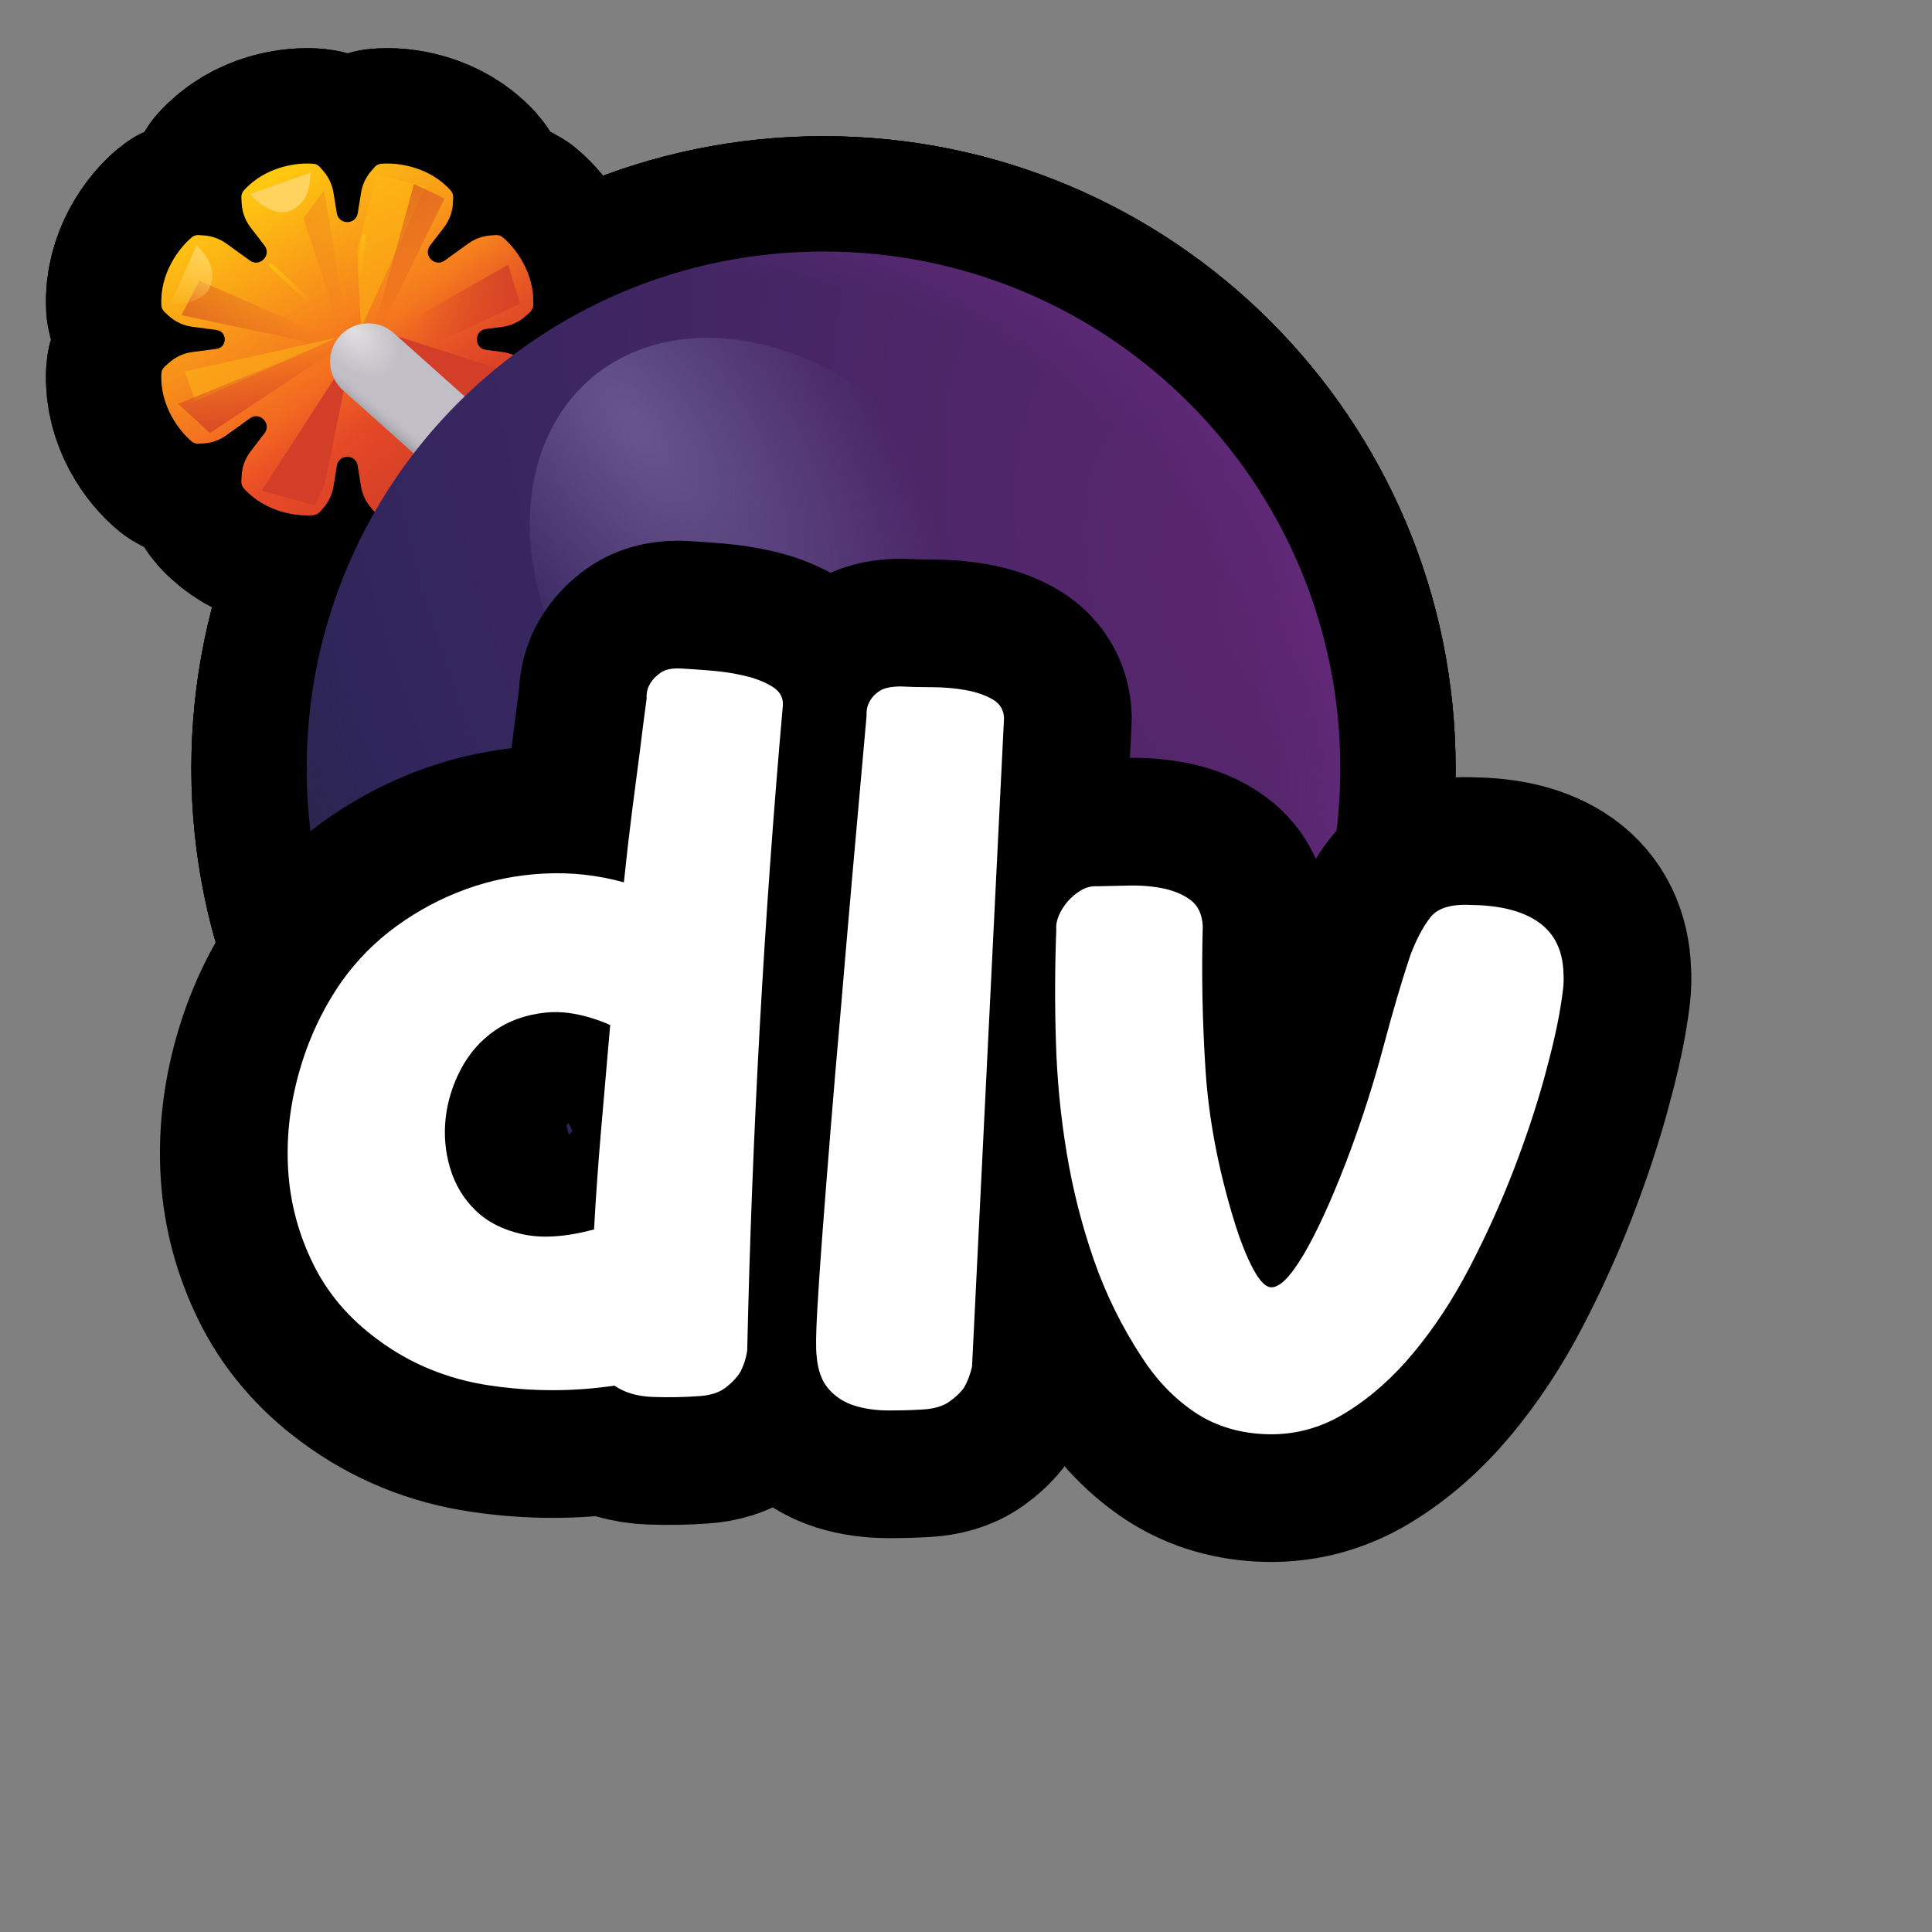 <?xml version="1.0" encoding="UTF-8"?>
<svg id="Pattern" xmlns="http://www.w3.org/2000/svg" xmlns:xlink="http://www.w3.org/1999/xlink" viewBox="0 0 280 280">
  <rect x="0" y="0" width="280" height="280" fill="#808080" stroke="none"/>
  <defs>
    <linearGradient id="linear-gradient" x1="2859.35" y1="-3098.824" x2="2814.413" y2="-3124.557" gradientTransform="translate(-3061.293 2886.192) rotate(-90) scale(1 -1)" gradientUnits="userSpaceOnUse">
      <stop offset="0" stop-color="#ffc810"/>
      <stop offset=".756" stop-color="#ef4e26"/>
    </linearGradient>
    <linearGradient id="linear-gradient-2" x1="2818.25" y1="-3128.242" x2="2835.149" y2="-3113.263" gradientTransform="translate(-3061.293 2886.192) rotate(-90) scale(1 -1)" gradientUnits="userSpaceOnUse">
      <stop offset="0" stop-color="#d23e27"/>
      <stop offset="1" stop-color="#d23e27" stop-opacity="0"/>
    </linearGradient>
    <linearGradient id="linear-gradient-3" x1="2818.783" y1="-3101.013" x2="2836.143" y2="-3101.607" xlink:href="#linear-gradient-2"/>
    <linearGradient id="linear-gradient-4" x1="2832.66" y1="-3090.437" x2="2841.676" y2="-3105.284" xlink:href="#linear-gradient-2"/>
    <linearGradient id="linear-gradient-5" x1="2856.975" y1="-3114.32" x2="2841.479" y2="-3122.168" xlink:href="#linear-gradient-2"/>
    <linearGradient id="linear-gradient-6" x1="2851.579" y1="-3097.165" x2="2844.071" y2="-3112.83" xlink:href="#linear-gradient-2"/>
    <linearGradient id="linear-gradient-7" x1="2846.861" y1="-3139.122" x2="2837.547" y2="-3122.607" xlink:href="#linear-gradient-2"/>
    <radialGradient id="radial-gradient" cx="-3638.74" cy="3331.765" fx="-3638.74" fy="3331.765" r="6.145" gradientTransform="translate(3363.731 13894.501) rotate(46.679) scale(3.393 -2.128)" gradientUnits="userSpaceOnUse">
      <stop offset="0" stop-color="#e1dfe1"/>
      <stop offset=".394" stop-color="#c2bec5"/>
    </radialGradient>
    <linearGradient id="linear-gradient-8" x1="2821.784" y1="-3120.024" x2="2823.32" y2="-3121.272" gradientTransform="translate(-3061.293 2886.192) rotate(-90) scale(1 -1)" gradientUnits="userSpaceOnUse">
      <stop offset="0" stop-color="#a3a1a8"/>
      <stop offset="1" stop-color="#b8b6bd" stop-opacity="0"/>
    </linearGradient>
    <radialGradient id="radial-gradient-2" cx="-3344.607" cy="182.486" fx="-3344.607" fy="182.486" r="6.145" gradientTransform="translate(-64159.086 29087.953) rotate(150.614) scale(21.017 -34.568)" gradientUnits="userSpaceOnUse">
      <stop offset=".006" stop-color="#5c266f"/>
      <stop offset="1" stop-color="#2e265b"/>
    </radialGradient>
    <radialGradient id="radial-gradient-3" cx="-3345.677" cy="200.817" fx="-3345.677" fy="200.817" r="6.145" gradientTransform="translate(-60848.42 46929.439) rotate(138.535) scale(22.936 -26.322)" gradientUnits="userSpaceOnUse">
      <stop offset=".719" stop-color="#29233a" stop-opacity="0"/>
      <stop offset="1" stop-color="#29233a"/>
    </radialGradient>
    <radialGradient id="radial-gradient-4" cx="-2787.207" cy="525.991" fx="-2787.207" fy="525.991" r="6.145" gradientTransform="translate(53579.027 -12569.517) rotate(-22.45) scale(19.476 -16.532)" gradientUnits="userSpaceOnUse">
      <stop offset=".81" stop-color="#672b80" stop-opacity="0"/>
      <stop offset="1" stop-color="#672b80"/>
    </radialGradient>
    <radialGradient id="radial-gradient-5" cx="-3237.851" cy="1182.847" fx="-3237.851" fy="1182.847" r="6.145" gradientTransform="translate(-9891.559 46372.605) rotate(92.148) scale(14.411 -6.984)" gradientUnits="userSpaceOnUse">
      <stop offset="0" stop-color="#67568f"/>
      <stop offset=".728" stop-color="#67568f" stop-opacity="0"/>
    </radialGradient>
    <linearGradient id="linear-gradient-9" x1="2850.226" y1="-3091.082" x2="2840.67" y2="-3088.009" gradientTransform="translate(-3061.293 2886.192) rotate(-90) scale(1 -1)" gradientUnits="userSpaceOnUse">
      <stop offset="0" stop-color="#ffd35d"/>
      <stop offset="1" stop-color="#ffd35d" stop-opacity="0"/>
    </linearGradient>
    <linearGradient id="linear-gradient-10" x1="2847.15" y1="-3100.077" x2="2842.782" y2="-3106.318" gradientTransform="translate(-3061.293 2886.192) rotate(-90) scale(1 -1)" gradientUnits="userSpaceOnUse">
      <stop offset="0" stop-color="#febb12"/>
      <stop offset="1" stop-color="#febb12" stop-opacity="0"/>
    </linearGradient>
    <linearGradient id="linear-gradient-11" x1="2853.421" y1="-3113.019" x2="2845.824" y2="-3113.588" xlink:href="#linear-gradient-10"/>
  </defs>
  <a xlink:href="https://www.notion.so/dmmnotes/delusional-revenge-7687c19827ba4e5196be44ae3799b457?pvs=4">
    <g>
      <g>
        <g>
          <path d="M28.821,34.072c-.354-.025-.707.065-.981.289-1.826,1.495-4.702,5.206-4.451,9.9.021.383.206.736.491.994l.606.546c.94.848,2.116,1.391,3.371,1.557l3.516.463c1.602.211,1.602,2.531,0,2.742l-3.516.463c-1.255.166-2.431.709-3.371,1.557l-.606.546c-.285.257-.47.611-.491.994-.252,4.694,2.624,8.405,4.451,9.9.274.224.628.315.981.289l.758-.054c1.16-.083,2.274-.487,3.216-1.168l3.414-2.465c1.436-1.037,3.197.777,2.117,2.182l-2.016,2.622c-.772,1.004-1.221,2.218-1.287,3.483l-.043.814c-.02.383.098.764.354,1.05,3.137,3.501,7.794,4.096,10.143,3.864.353-.034.667-.22.899-.487l.498-.574c.763-.878,1.265-1.951,1.452-3.099l.487-2.995c.279-1.72,2.753-1.72,3.033,0l.487,2.995c.186,1.148.689,2.221,1.452,3.099l.498.574c.232.267.547.453.899.487,2.348.232,7.005-.363,10.143-3.864.256-.286.375-.667.354-1.05l-.043-.814c-.067-1.265-.515-2.479-1.287-3.483l-2.016-2.622c-1.079-1.404.682-3.219,2.117-2.182l3.414,2.465c.943.681,2.056,1.085,3.216,1.168l.758.054c.353.025.707-.065.981-.289,1.826-1.495,4.702-5.206,4.45-9.9-.02-.383-.206-.736-.491-.994l-.605-.546c-.94-.848-2.116-1.391-3.371-1.557l-2.362-.311c-1.781-.235-1.781-2.811,0-3.046l2.362-.312c1.255-.166,2.431-.709,3.371-1.557l.605-.546c.285-.257.471-.61.491-.994.252-4.694-2.625-8.405-4.45-9.9-.274-.224-.628-.315-.981-.289l-.758.054c-1.16.083-2.274.487-3.216,1.168l-3.414,2.465c-1.436,1.037-3.197-.777-2.117-2.182l2.016-2.622c.772-1.004,1.22-2.218,1.287-3.482l.043-.815c.02-.383-.098-.764-.354-1.05-3.137-3.501-7.794-4.096-10.143-3.864-.353.034-.667.22-.899.488l-.498.573c-.762.878-1.265,1.951-1.452,3.099l-.487,2.995c-.279,1.72-2.753,1.72-3.033,0l-.487-2.995c-.186-1.148-.689-2.221-1.452-3.099l-.498-.573c-.232-.268-.547-.454-.899-.488-2.348-.232-7.005.363-10.143,3.864-.256.286-.375.667-.354,1.05l.043.815c.067,1.264.515,2.479,1.287,3.482l2.016,2.622c1.079,1.404-.682,3.219-2.117,2.182l-3.414-2.465c-.943-.681-2.056-1.085-3.216-1.168l-.758-.054Z" fill="none" stroke="#000" stroke-linecap="round" stroke-linejoin="round" stroke-width="33.434"/>
          <path d="M28.821,34.072c-.354-.025-.707.065-.981.289-1.826,1.495-4.702,5.206-4.451,9.9.021.383.206.736.491.994l.606.546c.94.848,2.116,1.391,3.371,1.557l3.516.463c1.602.211,1.602,2.531,0,2.742l-3.516.463c-1.255.166-2.431.709-3.371,1.557l-.606.546c-.285.257-.47.611-.491.994-.252,4.694,2.624,8.405,4.451,9.9.274.224.628.315.981.289l.758-.054c1.16-.083,2.274-.487,3.216-1.168l3.414-2.465c1.436-1.037,3.197.777,2.117,2.182l-2.016,2.622c-.772,1.004-1.221,2.218-1.287,3.483l-.043.814c-.02.383.098.764.354,1.05,3.137,3.501,7.794,4.096,10.143,3.864.353-.034.667-.22.899-.487l.498-.574c.763-.878,1.265-1.951,1.452-3.099l.487-2.995c.279-1.72,2.753-1.72,3.033,0l.487,2.995c.186,1.148.689,2.221,1.452,3.099l.498.574c.232.267.547.453.899.487,2.348.232,7.005-.363,10.143-3.864.256-.286.375-.667.354-1.05l-.043-.814c-.067-1.265-.515-2.479-1.287-3.483l-2.016-2.622c-1.079-1.404.682-3.219,2.117-2.182l3.414,2.465c.943.681,2.056,1.085,3.216,1.168l.758.054c.353.025.707-.065.981-.289,1.826-1.495,4.702-5.206,4.45-9.9-.02-.383-.206-.736-.491-.994l-.605-.546c-.94-.848-2.116-1.391-3.371-1.557l-2.362-.311c-1.781-.235-1.781-2.811,0-3.046l2.362-.312c1.255-.166,2.431-.709,3.371-1.557l.605-.546c.285-.257.471-.61.491-.994.252-4.694-2.625-8.405-4.45-9.9-.274-.224-.628-.315-.981-.289l-.758.054c-1.16.083-2.274.487-3.216,1.168l-3.414,2.465c-1.436,1.037-3.197-.777-2.117-2.182l2.016-2.622c.772-1.004,1.22-2.218,1.287-3.482l.043-.815c.02-.383-.098-.764-.354-1.05-3.137-3.501-7.794-4.096-10.143-3.864-.353.034-.667.22-.899.488l-.498.573c-.762.878-1.265,1.951-1.452,3.099l-.487,2.995c-.279,1.72-2.753,1.72-3.033,0l-.487-2.995c-.186-1.148-.689-2.221-1.452-3.099l-.498-.573c-.232-.268-.547-.454-.899-.488-2.348-.232-7.005.363-10.143,3.864-.256.286-.375.667-.354,1.05l.043.815c.067,1.264.515,2.479,1.287,3.482l2.016,2.622c1.079,1.404-.682,3.219-2.117,2.182l-3.414-2.465c-.943-.681-2.056-1.085-3.216-1.168l-.758-.054Z" fill="none" stroke="#000" stroke-linecap="round" stroke-linejoin="round" stroke-width="33.434"/>
          <path d="M50.98,50.951l-13.058,20.164,7.681,2.112,1.44-2.976,3.937-19.3Z" fill="none" stroke="#000" stroke-linecap="round" stroke-linejoin="round" stroke-width="33.434"/>
          <path d="M55.205,47.975l12.29,11.426,5.089-5.857-17.379-5.569Z" fill="none" stroke="#000" stroke-linecap="round" stroke-linejoin="round" stroke-width="33.434"/>
          <g>
            <polygon points="48.772 48.935 26.783 53.832 28.32 58.153 48.772 48.935" fill="none" stroke="#000" stroke-linecap="round" stroke-linejoin="round" stroke-width="33.434"/>
            <polygon points="48.772 48.935 26.783 53.832 28.32 58.153 48.772 48.935" fill="none" stroke="#000" stroke-linecap="round" stroke-linejoin="round" stroke-width="33.434"/>
          </g>
          <g>
            <polygon points="61.638 27.043 52.322 47.631 51.749 36.26 54.562 25.31 61.638 27.043" fill="none" stroke="#000" stroke-linecap="round" stroke-linejoin="round" stroke-width="33.434"/>
            <polygon points="61.638 27.043 52.322 47.631 51.749 36.26 54.562 25.31 61.638 27.043" fill="none" stroke="#000" stroke-linecap="round" stroke-linejoin="round" stroke-width="33.434"/>
          </g>
          <path d="M54.628,46.726l-28.805,11.81,4.609,4.225,24.197-16.035Z" fill="none" stroke="#000" stroke-linecap="round" stroke-linejoin="round" stroke-width="33.434"/>
          <g>
            <polygon points="53.861 51.527 28.896 40.678 26.303 45.671 53.861 51.527" fill="none" stroke="#000" stroke-linecap="round" stroke-linejoin="round" stroke-width="33.434"/>
            <polygon points="53.861 51.527 28.896 40.678 26.303 45.671 53.861 51.527" fill="none" stroke="#000" stroke-linecap="round" stroke-linejoin="round" stroke-width="33.434"/>
          </g>
          <g>
            <polygon points="52.996 52.103 64.422 28.771 60.005 26.659 52.996 52.103" fill="none" stroke="#000" stroke-linecap="round" stroke-linejoin="round" stroke-width="33.434"/>
            <polygon points="52.996 52.103 64.422 28.771 60.005 26.659 52.996 52.103" fill="none" stroke="#000" stroke-linecap="round" stroke-linejoin="round" stroke-width="33.434"/>
          </g>
          <g>
            <polygon points="51.504 54.432 46.95 27.595 43.971 31.652 51.504 54.432" fill="none" stroke="#000" stroke-linecap="round" stroke-linejoin="round" stroke-width="33.434"/>
            <polygon points="51.504 54.432 46.95 27.595 43.971 31.652 51.504 54.432" fill="none" stroke="#000" stroke-linecap="round" stroke-linejoin="round" stroke-width="33.434"/>
          </g>
          <path d="M75.368,44.038l-1.728-5.665-19.876,11.33,4.513,2.304,17.091-7.97Z" fill="none" stroke="#000" stroke-linecap="round" stroke-linejoin="round" stroke-width="33.434"/>
          <path d="M53.375,52.391l17.523,15.651" fill="none" stroke="#000" stroke-linecap="round" stroke-linejoin="round" stroke-width="33.434"/>
          <path d="M53.375,52.391l17.523,15.651" fill="none" stroke="#000" stroke-linecap="round" stroke-linejoin="round" stroke-width="33.434"/>
          <path d="M194.239,111.347c0,41.363-33.531,74.894-74.894,74.894-41.363,0-74.894-33.531-74.894-74.894,0-41.363,33.531-74.894,74.894-74.894,41.363,0,74.894,33.531,74.894,74.894Z" fill="none" stroke="#000" stroke-linecap="round" stroke-linejoin="round" stroke-width="33.434"/>
          <path d="M194.239,111.347c0,41.363-33.531,74.894-74.894,74.894-41.363,0-74.894-33.531-74.894-74.894,0-41.363,33.531-74.894,74.894-74.894,41.363,0,74.894,33.531,74.894,74.894Z" fill="none" stroke="#000" stroke-linecap="round" stroke-linejoin="round" stroke-width="33.434"/>
          <path d="M194.239,111.347c0,41.363-33.531,74.894-74.894,74.894-41.363,0-74.894-33.531-74.894-74.894,0-41.363,33.531-74.894,74.894-74.894,41.363,0,74.894,33.531,74.894,74.894Z" fill="none" stroke="#000" stroke-linecap="round" stroke-linejoin="round" stroke-width="33.434"/>
          <ellipse cx="112.336" cy="86.234" rx="30.922" ry="41.198" transform="translate(-29.131 92.763) rotate(-40.154)" fill="none" stroke="#000" stroke-linecap="round" stroke-linejoin="round" stroke-width="33.434"/>
          <path d="M36.289,28.099l8.69-3.073c0,1.584-.192,4.273-2.833,5.473-2.409,1.095-5.281-1.488-5.857-2.4Z" fill="none" stroke="#000" stroke-linecap="round" stroke-linejoin="round" stroke-width="33.434"/>
          <path d="M24.735,44.009l3.744-8.423c1.15,1.09,2.971,3.078,2.026,5.82-.861,2.502-4.712,2.811-5.77,2.602Z" fill="none" stroke="#000" stroke-linecap="round" stroke-linejoin="round" stroke-width="33.434"/>
          <path d="M39.218,38.421l8.402,7.729" fill="none" stroke="#000" stroke-linecap="round" stroke-linejoin="round" stroke-width="33.434"/>
          <path d="M52.708,34.244l-1.005,9.875" fill="none" stroke="#000" stroke-linecap="round" stroke-linejoin="round" stroke-width="33.434"/>
        </g>
        <g>
          <path d="M28.821,34.072c-.354-.025-.707.065-.981.289-1.826,1.495-4.702,5.206-4.451,9.9.021.383.206.736.491.994l.606.546c.94.848,2.116,1.391,3.371,1.557l3.516.463c1.602.211,1.602,2.531,0,2.742l-3.516.463c-1.255.166-2.431.709-3.371,1.557l-.606.546c-.285.257-.47.611-.491.994-.252,4.694,2.624,8.405,4.451,9.9.274.224.628.315.981.289l.758-.054c1.16-.083,2.274-.487,3.216-1.168l3.414-2.465c1.436-1.037,3.197.777,2.117,2.182l-2.016,2.622c-.772,1.004-1.221,2.218-1.287,3.483l-.043.814c-.02.383.098.764.354,1.05,3.137,3.501,7.794,4.096,10.143,3.864.353-.034.667-.22.899-.487l.498-.574c.763-.878,1.265-1.951,1.452-3.099l.487-2.995c.279-1.72,2.753-1.72,3.033,0l.487,2.995c.186,1.148.689,2.221,1.452,3.099l.498.574c.232.267.547.453.899.487,2.348.232,7.005-.363,10.143-3.864.256-.286.375-.667.354-1.05l-.043-.814c-.067-1.265-.515-2.479-1.287-3.483l-2.016-2.622c-1.079-1.404.682-3.219,2.117-2.182l3.414,2.465c.943.681,2.056,1.085,3.216,1.168l.758.054c.353.025.707-.065.981-.289,1.826-1.495,4.702-5.206,4.45-9.9-.02-.383-.206-.736-.491-.994l-.605-.546c-.94-.848-2.116-1.391-3.371-1.557l-2.362-.311c-1.781-.235-1.781-2.811,0-3.046l2.362-.312c1.255-.166,2.431-.709,3.371-1.557l.605-.546c.285-.257.471-.61.491-.994.252-4.694-2.625-8.405-4.45-9.9-.274-.224-.628-.315-.981-.289l-.758.054c-1.16.083-2.274.487-3.216,1.168l-3.414,2.465c-1.436,1.037-3.197-.777-2.117-2.182l2.016-2.622c.772-1.004,1.22-2.218,1.287-3.482l.043-.815c.02-.383-.098-.764-.354-1.05-3.137-3.501-7.794-4.096-10.143-3.864-.353.034-.667.22-.899.488l-.498.573c-.762.878-1.265,1.951-1.452,3.099l-.487,2.995c-.279,1.72-2.753,1.72-3.033,0l-.487-2.995c-.186-1.148-.689-2.221-1.452-3.099l-.498-.573c-.232-.268-.547-.454-.899-.488-2.348-.232-7.005.363-10.143,3.864-.256.286-.375.667-.354,1.05l.043.815c.067,1.264.515,2.479,1.287,3.482l2.016,2.622c1.079,1.404-.682,3.219-2.117,2.182l-3.414-2.465c-.943-.681-2.056-1.085-3.216-1.168l-.758-.054Z" fill="url(#linear-gradient)" fill-rule="evenodd" stroke-width="0"/>
          <path d="M28.821,34.072c-.354-.025-.707.065-.981.289-1.826,1.495-4.702,5.206-4.451,9.9.021.383.206.736.491.994l.606.546c.94.848,2.116,1.391,3.371,1.557l3.516.463c1.602.211,1.602,2.531,0,2.742l-3.516.463c-1.255.166-2.431.709-3.371,1.557l-.606.546c-.285.257-.47.611-.491.994-.252,4.694,2.624,8.405,4.451,9.9.274.224.628.315.981.289l.758-.054c1.16-.083,2.274-.487,3.216-1.168l3.414-2.465c1.436-1.037,3.197.777,2.117,2.182l-2.016,2.622c-.772,1.004-1.221,2.218-1.287,3.483l-.043.814c-.02.383.098.764.354,1.05,3.137,3.501,7.794,4.096,10.143,3.864.353-.034.667-.22.899-.487l.498-.574c.763-.878,1.265-1.951,1.452-3.099l.487-2.995c.279-1.72,2.753-1.72,3.033,0l.487,2.995c.186,1.148.689,2.221,1.452,3.099l.498.574c.232.267.547.453.899.487,2.348.232,7.005-.363,10.143-3.864.256-.286.375-.667.354-1.05l-.043-.814c-.067-1.265-.515-2.479-1.287-3.483l-2.016-2.622c-1.079-1.404.682-3.219,2.117-2.182l3.414,2.465c.943.681,2.056,1.085,3.216,1.168l.758.054c.353.025.707-.065.981-.289,1.826-1.495,4.702-5.206,4.45-9.9-.02-.383-.206-.736-.491-.994l-.605-.546c-.94-.848-2.116-1.391-3.371-1.557l-2.362-.311c-1.781-.235-1.781-2.811,0-3.046l2.362-.312c1.255-.166,2.431-.709,3.371-1.557l.605-.546c.285-.257.471-.61.491-.994.252-4.694-2.625-8.405-4.45-9.9-.274-.224-.628-.315-.981-.289l-.758.054c-1.16.083-2.274.487-3.216,1.168l-3.414,2.465c-1.436,1.037-3.197-.777-2.117-2.182l2.016-2.622c.772-1.004,1.22-2.218,1.287-3.482l.043-.815c.02-.383-.098-.764-.354-1.05-3.137-3.501-7.794-4.096-10.143-3.864-.353.034-.667.22-.899.488l-.498.573c-.762.878-1.265,1.951-1.452,3.099l-.487,2.995c-.279,1.72-2.753,1.72-3.033,0l-.487-2.995c-.186-1.148-.689-2.221-1.452-3.099l-.498-.573c-.232-.268-.547-.454-.899-.488-2.348-.232-7.005.363-10.143,3.864-.256.286-.375.667-.354,1.05l.043.815c.067,1.264.515,2.479,1.287,3.482l2.016,2.622c1.079,1.404-.682,3.219-2.117,2.182l-3.414-2.465c-.943-.681-2.056-1.085-3.216-1.168l-.758-.054Z" fill="url(#linear-gradient-2)" fill-rule="evenodd" stroke-width="0"/>
          <path d="M50.98,50.951l-13.058,20.164,7.681,2.112,1.44-2.976,3.937-19.3Z" fill="#d23e27" stroke-width="0"/>
          <path d="M55.205,47.975l12.29,11.426,5.089-5.857-17.379-5.569Z" fill="#d23e27" stroke-width="0"/>
          <polygon points="48.772 48.935 26.783 53.832 28.32 58.153 48.772 48.935" fill="#febb12" opacity=".5" stroke-width="0"/>
          <polygon points="61.638 27.043 52.322 47.631 51.749 36.26 54.562 25.31 61.638 27.043" fill="#febb12" opacity=".5" stroke-width="0"/>
          <path d="M54.628,46.726l-28.805,11.81,4.609,4.225,24.197-16.035Z" fill="url(#linear-gradient-3)" stroke-width="0"/>
          <polygon points="53.861 51.527 28.896 40.678 26.303 45.671 53.861 51.527" fill="url(#linear-gradient-4)" opacity=".6" stroke-width="0"/>
          <polygon points="52.996 52.103 64.422 28.771 60.005 26.659 52.996 52.103" fill="url(#linear-gradient-5)" opacity=".6" stroke-width="0"/>
          <polygon points="51.504 54.432 46.95 27.595 43.971 31.652 51.504 54.432" fill="url(#linear-gradient-6)" opacity=".3" stroke-width="0"/>
          <path d="M75.368,44.038l-1.728-5.665-19.876,11.33,4.513,2.304,17.091-7.97Z" fill="url(#linear-gradient-7)" stroke-width="0"/>
          <path d="M53.375,52.391l17.523,15.651" fill="none" stroke="url(#radial-gradient)" stroke-linecap="round" stroke-width="11.061"/>
          <path d="M53.375,52.391l17.523,15.651" fill="none" stroke="url(#linear-gradient-8)" stroke-linecap="round" stroke-width="11.061"/>
          <path d="M194.239,111.347c0,41.363-33.531,74.894-74.894,74.894-41.363,0-74.894-33.531-74.894-74.894,0-41.363,33.531-74.894,74.894-74.894,41.363,0,74.894,33.531,74.894,74.894Z" fill="url(#radial-gradient-2)" stroke-width="0"/>
          <path d="M194.239,111.347c0,41.363-33.531,74.894-74.894,74.894-41.363,0-74.894-33.531-74.894-74.894,0-41.363,33.531-74.894,74.894-74.894,41.363,0,74.894,33.531,74.894,74.894Z" fill="url(#radial-gradient-3)" stroke-width="0"/>
          <path d="M194.239,111.347c0,41.363-33.531,74.894-74.894,74.894-41.363,0-74.894-33.531-74.894-74.894,0-41.363,33.531-74.894,74.894-74.894,41.363,0,74.894,33.531,74.894,74.894Z" fill="url(#radial-gradient-4)" stroke-width="0"/>
          <ellipse cx="112.336" cy="86.234" rx="30.922" ry="41.198" transform="translate(-29.131 92.763) rotate(-40.154)" fill="url(#radial-gradient-5)" stroke-width="0"/>
          <path d="M36.289,28.099l8.69-3.073c0,1.584-.192,4.273-2.833,5.473-2.409,1.095-5.281-1.488-5.857-2.4Z" fill="#ffd35d" stroke-width="0"/>
          <path d="M24.735,44.009l3.744-8.423c1.15,1.09,2.971,3.078,2.026,5.82-.861,2.502-4.712,2.811-5.77,2.602Z" fill="url(#linear-gradient-9)" stroke-width="0"/>
          <path d="M39.218,38.421l8.402,7.729" fill="none" stroke="url(#linear-gradient-10)" stroke-linecap="round" stroke-width=".615"/>
          <path d="M52.708,34.244l-1.005,9.875" fill="none" stroke="url(#linear-gradient-11)" stroke-linecap="round" stroke-width=".615"/>
        </g>
      </g>
      <g id="AC">
        <g>
          <path d="M113.462,102.192c-2.746,31.02-4.47,62.189-5.171,93.508-.156,1.114-.495,2.173-1.018,3.173-.515.814-1.234,1.57-2.162,2.267-.93.699-2.19,1.094-3.787,1.195-2.163.161-4.388.2-6.676.122-2.291-.081-4.156-.629-5.596-1.643-5.946.887-11.961.883-18.042-.015-6.083-.898-11.506-3.115-16.27-6.657-4.139-3.037-7.261-6.695-9.362-10.978-2.104-4.281-3.306-8.77-3.608-13.469-.302-4.696.217-9.441,1.56-14.236,1.34-4.792,3.385-9.172,6.132-13.14,2.232-3.152,4.91-5.859,8.031-8.121,3.12-2.261,6.472-4.042,10.054-5.341,3.582-1.298,7.344-2.051,11.287-2.254,3.943-.203,7.802.221,11.583,1.272.397-3.815.802-7.327,1.214-10.534.41-3.207.775-6.017,1.098-8.434.341-2.79.669-5.345.986-7.668-.048-.846.134-1.583.544-2.217.311-.544.806-1.054,1.488-1.532.68-.476,1.674-.68,2.982-.607,1.211.067,2.68.172,4.405.314,1.724.144,3.349.396,4.873.761,1.524.365,2.83.883,3.916,1.55,1.086.67,1.599,1.563,1.537,2.683ZM88.433,148.547c-3.475-1.502-6.624-2.097-9.449-1.786-2.825.313-5.261,1.184-7.305,2.615-2.045,1.432-3.67,3.286-4.871,5.558-1.204,2.274-1.942,4.645-2.219,7.108-.276,2.466-.059,4.889.651,7.267.711,2.38,1.933,4.413,3.665,6.1,1.732,1.689,4.007,2.844,6.829,3.467,2.82.625,6.273.395,10.359-.691.253-4.571.58-9.235.984-13.986.403-4.751.854-9.968,1.356-15.651Z" fill="none" stroke="#000" stroke-linecap="round" stroke-linejoin="round" stroke-width="37.009"/>
          <path d="M140.874,198.064c-.25,1.109-.633,2.119-1.15,3.025-.509.723-1.225,1.407-2.149,2.058-.927.65-2.187,1.024-3.783,1.125-1.598.099-3.285.146-5.062.142-1.779-.006-3.405-.237-4.876-.691-1.473-.457-2.717-1.249-3.729-2.382-1.014-1.131-1.604-2.732-1.771-4.802-.131-1.036-.105-3.165.073-6.385.178-3.219.438-7.088.782-11.611.342-4.52.736-9.507,1.178-14.958.442-5.451.909-10.972,1.407-16.561,1.089-12.95,2.357-27.39,3.799-43.317-.047-.846.133-1.583.544-2.216.311-.545.78-1.011,1.411-1.397.629-.386,1.599-.589,2.912-.611,1.306.072,2.824.11,4.558.111,1.73.003,3.362.14,4.891.411,1.529.273,2.839.718,3.928,1.34,1.089.622,1.646,1.544,1.672,2.76l-4.634,93.959Z" fill="none" stroke="#000" stroke-linecap="round" stroke-linejoin="round" stroke-width="37.009"/>
          <path d="M213.235,131.158c4.21.046,7.463.882,9.761,2.505,2.297,1.625,3.495,4.079,3.595,7.36.05.753.031,1.524-.058,2.313-.092.792-.207,1.604-.346,2.438-.435,2.785-1.239,6.299-2.408,10.538-1.171,4.242-2.657,8.699-4.461,13.373-1.803,4.675-3.91,9.332-6.318,13.973-2.412,4.641-5.145,8.796-8.201,12.464-3.06,3.67-6.402,6.596-10.033,8.782-3.631,2.186-7.547,3.164-11.746,2.931-3.828-.212-7.183-1.31-10.068-3.295-2.887-1.985-5.363-4.579-7.433-7.783-2.936-4.467-5.271-9.208-7.007-14.218-1.737-5.01-3.042-10.159-3.919-15.451-.879-5.29-1.399-10.678-1.563-16.163-.166-5.485-.148-10.89.055-16.214-.059-.657.075-1.352.396-2.085.321-.729.756-1.408,1.306-2.033.548-.624,1.187-1.15,1.913-1.58.726-.427,1.509-.619,2.349-.572,1.311-.021,2.833-.054,4.568-.099,1.734-.044,3.387.095,4.962.415,1.572.321,2.899.887,3.978,1.694,1.079.81,1.664,2.058,1.759,3.748-.191,6.824-.059,13.757.394,20.803.453,7.045,1.827,14.331,4.127,21.852.871,2.856,1.794,5.202,2.771,7.033.973,1.833,1.884,2.727,2.73,2.679.751-.051,1.579-.615,2.48-1.688.902-1.074,1.847-2.518,2.838-4.336.989-1.817,1.992-3.892,3.012-6.222,1.017-2.331,2.021-4.825,3.012-7.486,1.87-5.043,3.484-10.127,4.845-15.248,1.358-5.12,2.655-9.518,3.889-13.194.875-2.291,1.842-4.111,2.899-5.456,1.057-1.346,3.032-1.939,5.925-1.779Z" fill="none" stroke="#000" stroke-linecap="round" stroke-linejoin="round" stroke-width="37.009"/>
        </g>
        <g>
          <path d="M113.462,102.192c-2.746,31.02-4.47,62.189-5.171,93.508-.156,1.114-.495,2.173-1.018,3.173-.515.814-1.234,1.57-2.162,2.267-.93.699-2.19,1.094-3.787,1.195-2.163.161-4.388.2-6.676.122-2.291-.081-4.156-.629-5.596-1.643-5.946.887-11.961.883-18.042-.015-6.083-.898-11.506-3.115-16.27-6.657-4.139-3.037-7.261-6.695-9.362-10.978-2.104-4.281-3.306-8.77-3.608-13.469-.302-4.696.217-9.441,1.56-14.236,1.34-4.792,3.385-9.172,6.132-13.14,2.232-3.152,4.91-5.859,8.031-8.121,3.12-2.261,6.472-4.042,10.054-5.341,3.582-1.298,7.344-2.051,11.287-2.254,3.943-.203,7.802.221,11.583,1.272.397-3.815.802-7.327,1.214-10.534.41-3.207.775-6.017,1.098-8.434.341-2.79.669-5.345.986-7.668-.048-.846.134-1.583.544-2.217.311-.544.806-1.054,1.488-1.532.68-.476,1.674-.68,2.982-.607,1.211.067,2.68.172,4.405.314,1.724.144,3.349.396,4.873.761,1.524.365,2.83.883,3.916,1.55,1.086.67,1.599,1.563,1.537,2.683ZM88.433,148.547c-3.475-1.502-6.624-2.097-9.449-1.786-2.825.313-5.261,1.184-7.305,2.615-2.045,1.432-3.67,3.286-4.871,5.558-1.204,2.274-1.942,4.645-2.219,7.108-.276,2.466-.059,4.889.651,7.267.711,2.38,1.933,4.413,3.665,6.1,1.732,1.689,4.007,2.844,6.829,3.467,2.82.625,6.273.395,10.359-.691.253-4.571.58-9.235.984-13.986.403-4.751.854-9.968,1.356-15.651Z" fill="#fff" stroke-width="0"/>
          <path d="M140.874,198.064c-.25,1.109-.633,2.119-1.15,3.025-.509.723-1.225,1.407-2.149,2.058-.927.65-2.187,1.024-3.783,1.125-1.598.099-3.285.146-5.062.142-1.779-.006-3.405-.237-4.876-.691-1.473-.457-2.717-1.249-3.729-2.382-1.014-1.131-1.604-2.732-1.771-4.802-.131-1.036-.105-3.165.073-6.385.178-3.219.438-7.088.782-11.611.342-4.52.736-9.507,1.178-14.958.442-5.451.909-10.972,1.407-16.561,1.089-12.95,2.357-27.39,3.799-43.317-.047-.846.133-1.583.544-2.216.311-.545.78-1.011,1.411-1.397.629-.386,1.599-.589,2.912-.611,1.306.072,2.824.11,4.558.111,1.73.003,3.362.14,4.891.411,1.529.273,2.839.718,3.928,1.34,1.089.622,1.646,1.544,1.672,2.76l-4.634,93.959Z" fill="#fff" stroke-width="0"/>
          <path d="M213.235,131.158c4.21.046,7.463.882,9.761,2.505,2.297,1.625,3.495,4.079,3.595,7.36.05.753.031,1.524-.058,2.313-.092.792-.207,1.604-.346,2.438-.435,2.785-1.239,6.299-2.408,10.538-1.171,4.242-2.657,8.699-4.461,13.373-1.803,4.675-3.91,9.332-6.318,13.973-2.412,4.641-5.145,8.796-8.201,12.464-3.06,3.67-6.402,6.596-10.033,8.782-3.631,2.186-7.547,3.164-11.746,2.931-3.828-.212-7.183-1.31-10.068-3.295-2.887-1.985-5.363-4.579-7.433-7.783-2.936-4.467-5.271-9.208-7.007-14.218-1.737-5.01-3.042-10.159-3.919-15.451-.879-5.29-1.399-10.678-1.563-16.163-.166-5.485-.148-10.89.055-16.214-.059-.657.075-1.352.396-2.085.321-.729.756-1.408,1.306-2.033.548-.624,1.187-1.15,1.913-1.58.726-.427,1.509-.619,2.349-.572,1.311-.021,2.833-.054,4.568-.099,1.734-.044,3.387.095,4.962.415,1.572.321,2.899.887,3.978,1.694,1.079.81,1.664,2.058,1.759,3.748-.191,6.824-.059,13.757.394,20.803.453,7.045,1.827,14.331,4.127,21.852.871,2.856,1.794,5.202,2.771,7.033.973,1.833,1.884,2.727,2.73,2.679.751-.051,1.579-.615,2.48-1.688.902-1.074,1.847-2.518,2.838-4.336.989-1.817,1.992-3.892,3.012-6.222,1.017-2.331,2.021-4.825,3.012-7.486,1.87-5.043,3.484-10.127,4.845-15.248,1.358-5.12,2.655-9.518,3.889-13.194.875-2.291,1.842-4.111,2.899-5.456,1.057-1.346,3.032-1.939,5.925-1.779Z" fill="#fff" stroke-width="0"/>
        </g>
      </g>
    </g>
  </a>
</svg>